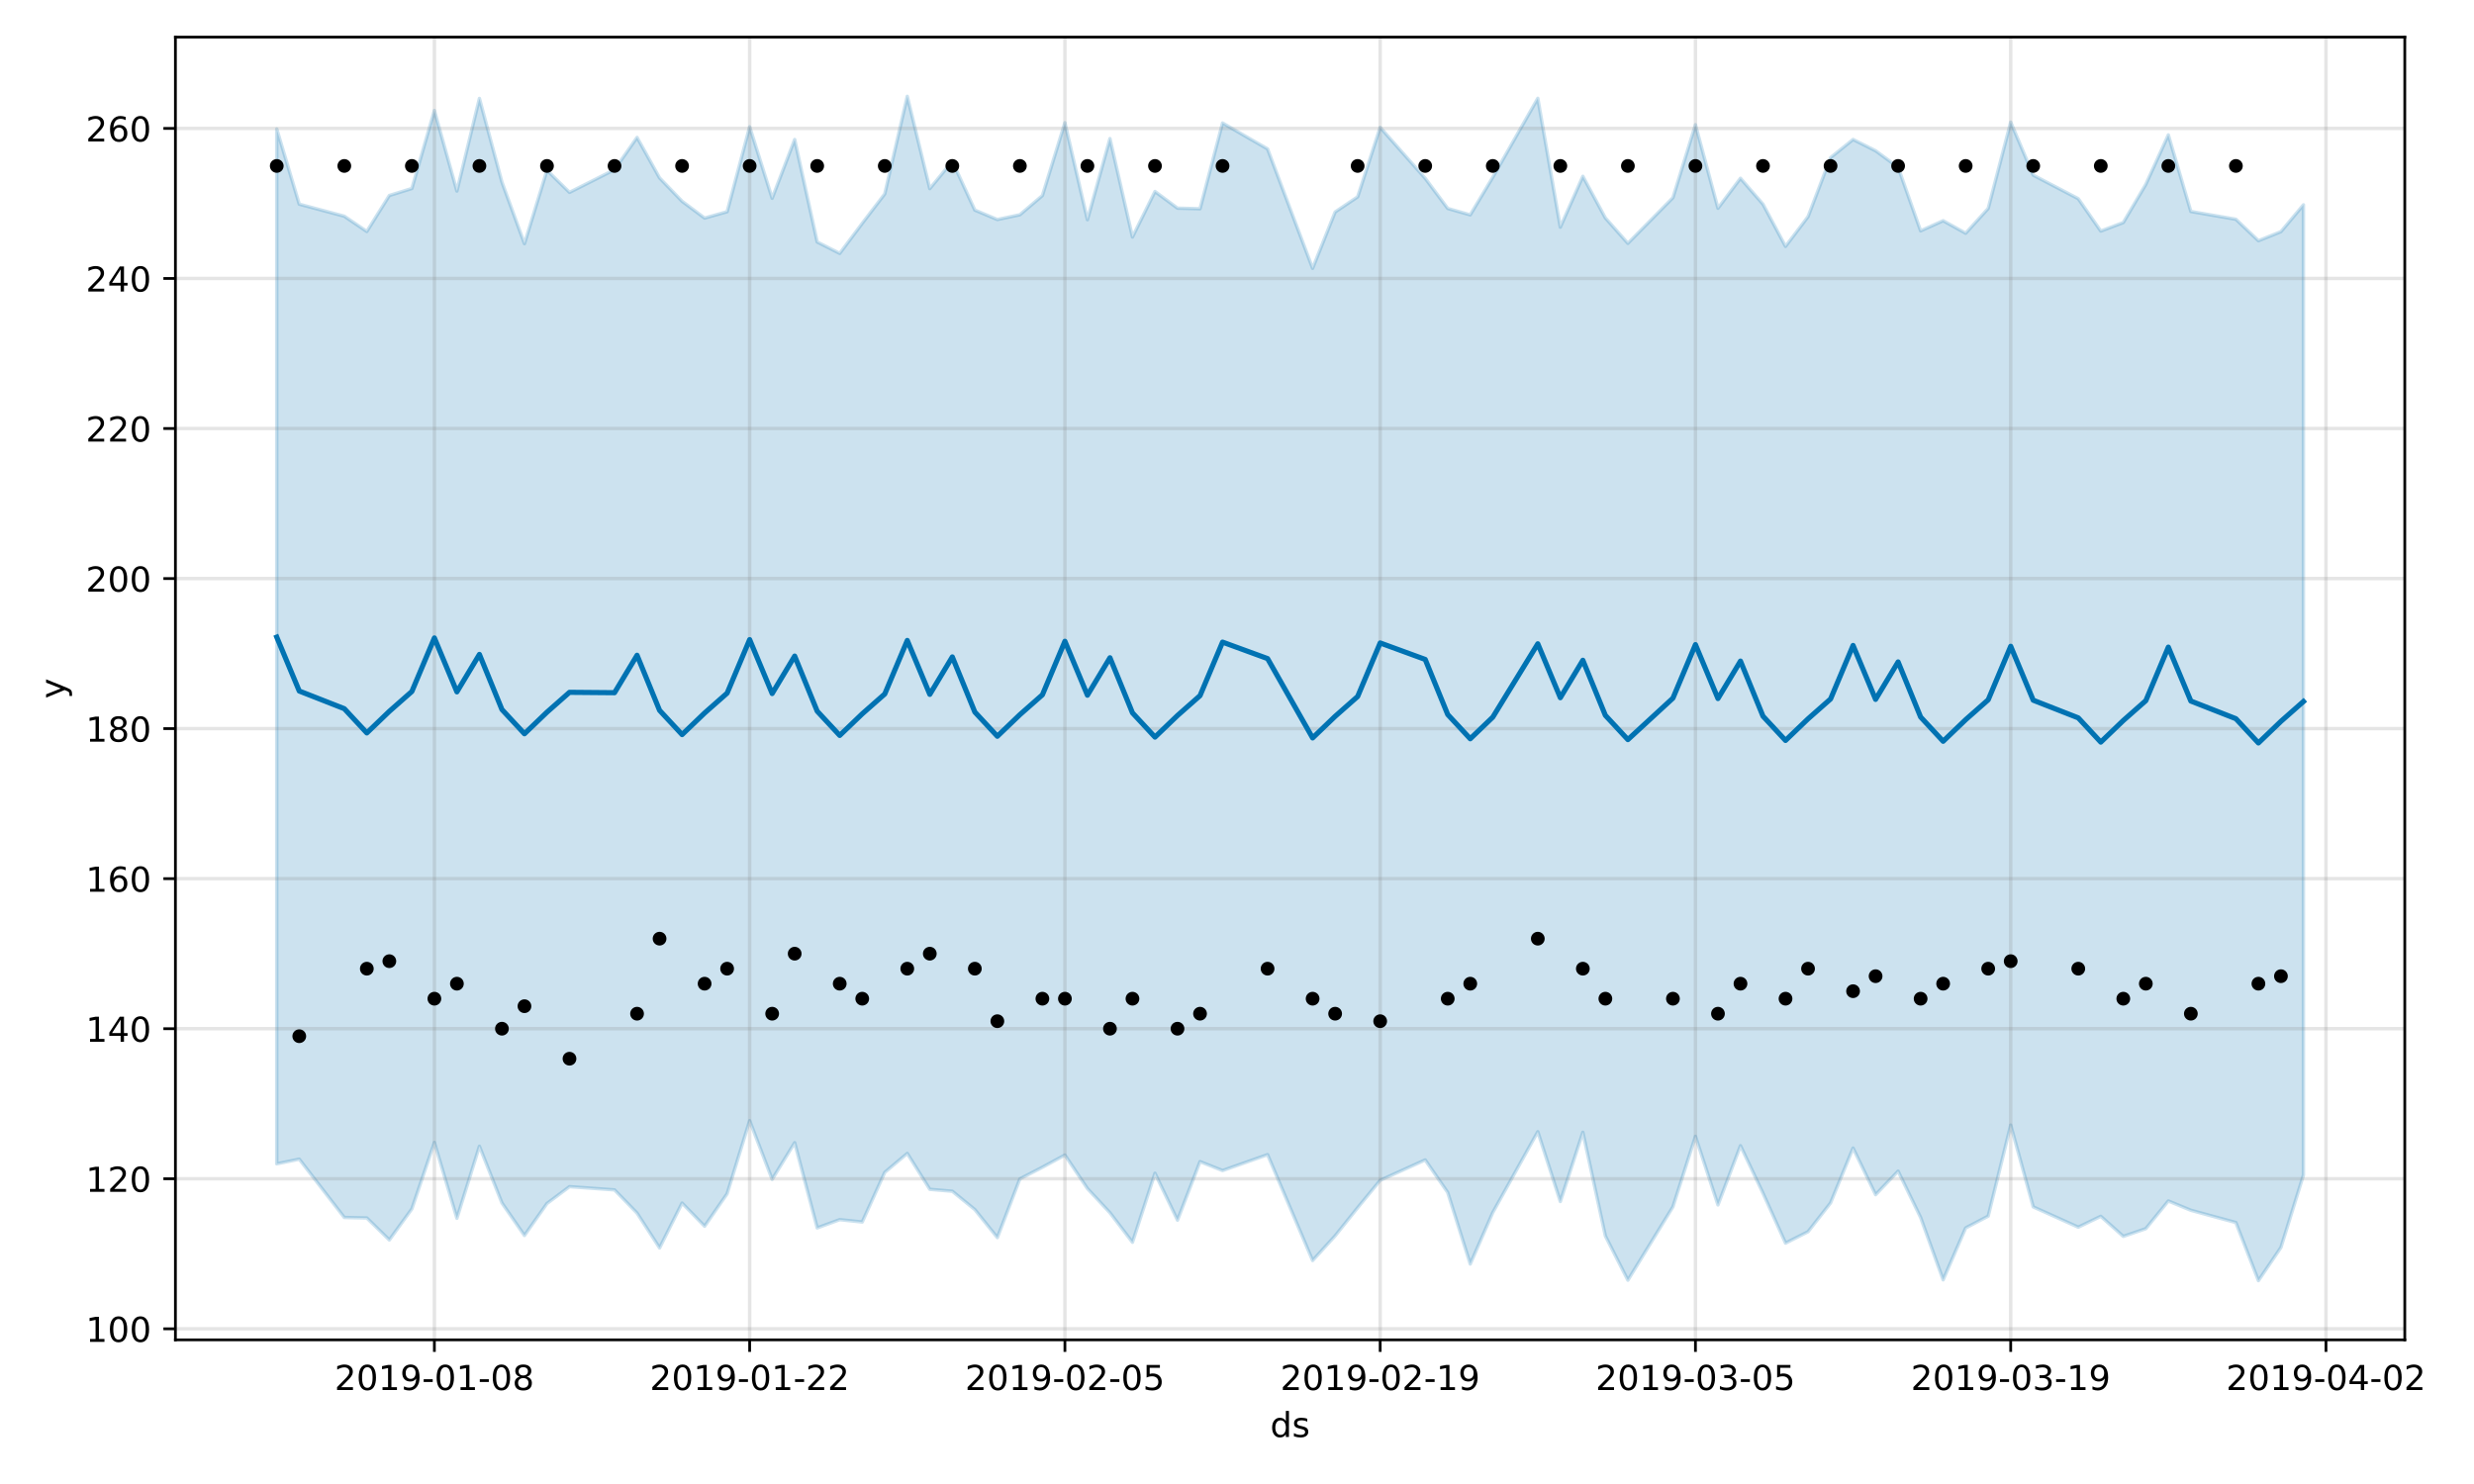 <?xml version="1.0" encoding="utf-8" standalone="no"?>
<!DOCTYPE svg PUBLIC "-//W3C//DTD SVG 1.1//EN"
  "http://www.w3.org/Graphics/SVG/1.1/DTD/svg11.dtd">
<!-- Created with matplotlib (https://matplotlib.org/) -->
<svg height="432pt" version="1.1" viewBox="0 0 720 432" width="720pt" xmlns="http://www.w3.org/2000/svg" xmlns:xlink="http://www.w3.org/1999/xlink">
 <defs>
  <style type="text/css">
*{stroke-linecap:butt;stroke-linejoin:round;}
  </style>
 </defs>
 <g id="figure_1">
  <g id="patch_1">
   <path d="M 0 432 
L 720 432 
L 720 0 
L 0 0 
z
" style="fill:#ffffff;"/>
  </g>
  <g id="axes_1">
   <g id="patch_2">
    <path d="M 51.05 390.04 
L 699.857 390.04 
L 699.857 10.8 
L 51.05 10.8 
z
" style="fill:#ffffff;"/>
   </g>
   <g id="PolyCollection_1">
    <defs>
     <path d="M 80.541 -394.449 
L 80.541 -93.209 
L 87.095 -94.563 
L 100.202 -77.582 
L 106.756 -77.44 
L 113.309 -71.043 
L 119.863 -80.085 
L 126.417 -99.437 
L 132.97 -77.356 
L 139.524 -98.319 
L 146.077 -81.821 
L 152.631 -72.344 
L 159.185 -81.657 
L 165.738 -86.557 
L 178.845 -85.62 
L 185.399 -78.858 
L 191.953 -68.726 
L 198.506 -81.787 
L 205.06 -75.026 
L 211.613 -84.5 
L 218.167 -105.777 
L 224.721 -88.681 
L 231.274 -99.352 
L 237.828 -74.549 
L 244.381 -76.954 
L 250.935 -76.267 
L 257.489 -90.713 
L 264.042 -96.231 
L 270.596 -85.784 
L 277.15 -85.227 
L 283.703 -79.888 
L 290.257 -71.729 
L 296.81 -88.817 
L 303.364 -92.206 
L 309.918 -95.761 
L 316.471 -86.008 
L 323.025 -78.959 
L 329.578 -70.366 
L 336.132 -90.466 
L 342.686 -76.801 
L 349.239 -93.846 
L 355.793 -91.247 
L 368.9 -95.874 
L 382.007 -65.053 
L 388.561 -72.243 
L 395.114 -80.419 
L 401.668 -88.401 
L 414.775 -94.338 
L 421.329 -84.855 
L 427.883 -64.032 
L 434.436 -79.022 
L 447.543 -102.549 
L 454.097 -82.231 
L 460.651 -102.383 
L 467.204 -72.208 
L 473.758 -59.33 
L 486.865 -80.694 
L 493.419 -101.21 
L 499.972 -81.239 
L 506.526 -98.474 
L 513.079 -84.658 
L 519.633 -70.122 
L 526.187 -73.44 
L 532.74 -81.817 
L 539.294 -97.783 
L 545.847 -84.222 
L 552.401 -91.073 
L 558.955 -77.573 
L 565.508 -59.431 
L 572.062 -74.543 
L 578.616 -77.975 
L 585.169 -104.482 
L 591.723 -80.674 
L 604.83 -74.759 
L 611.384 -77.925 
L 617.937 -72.081 
L 624.491 -74.326 
L 631.044 -82.392 
L 637.598 -79.682 
L 650.705 -76.11 
L 657.259 -59.198 
L 663.812 -68.869 
L 670.366 -89.939 
L 670.366 -372.374 
L 670.366 -372.374 
L 663.812 -364.562 
L 657.259 -361.924 
L 650.705 -368.174 
L 637.598 -370.434 
L 631.044 -392.732 
L 624.491 -378.328 
L 617.937 -367.216 
L 611.384 -364.74 
L 604.83 -374.161 
L 591.723 -381.02 
L 585.169 -396.441 
L 578.616 -371.32 
L 572.062 -364.111 
L 565.508 -367.75 
L 558.955 -364.804 
L 552.401 -383.309 
L 545.847 -388.112 
L 539.294 -391.399 
L 532.74 -386.114 
L 526.187 -368.923 
L 519.633 -360.276 
L 513.079 -372.558 
L 506.526 -380.105 
L 499.972 -371.37 
L 493.419 -395.692 
L 486.865 -374.446 
L 473.758 -361.167 
L 467.204 -368.553 
L 460.651 -380.679 
L 454.097 -365.866 
L 447.543 -403.38 
L 434.436 -380.396 
L 427.883 -369.452 
L 421.329 -371.315 
L 414.775 -380.085 
L 401.668 -394.916 
L 395.114 -374.696 
L 388.561 -370.289 
L 382.007 -353.888 
L 368.9 -388.644 
L 355.793 -396.196 
L 349.239 -371.233 
L 342.686 -371.4 
L 336.132 -376.259 
L 329.578 -363.001 
L 323.025 -391.656 
L 316.471 -368.035 
L 309.918 -396.282 
L 303.364 -375.07 
L 296.81 -369.484 
L 290.257 -368.096 
L 283.703 -370.845 
L 277.15 -385.056 
L 270.596 -377.089 
L 264.042 -403.962 
L 257.489 -375.554 
L 250.935 -366.986 
L 244.381 -358.235 
L 237.828 -361.558 
L 231.274 -391.392 
L 224.721 -374.281 
L 218.167 -395.091 
L 211.613 -370.37 
L 205.06 -368.522 
L 198.506 -373.411 
L 191.953 -380.209 
L 185.399 -391.994 
L 178.845 -382.613 
L 165.738 -376.002 
L 159.185 -382.429 
L 152.631 -361.068 
L 146.077 -379.003 
L 139.524 -403.346 
L 132.97 -376.383 
L 126.417 -399.835 
L 119.863 -377.129 
L 113.309 -375.093 
L 106.756 -364.62 
L 100.202 -369.066 
L 87.095 -372.566 
L 80.541 -394.449 
z
" id="mfbce5e5c5b" style="stroke:#0072b2;stroke-opacity:0.2;"/>
    </defs>
    <g clip-path="url(#p7143987d2c)">
     <use style="fill:#0072b2;fill-opacity:0.2;stroke:#0072b2;stroke-opacity:0.2;" x="0" xlink:href="#mfbce5e5c5b" y="432"/>
    </g>
   </g>
   <g id="matplotlib.axis_1">
    <g id="xtick_1">
     <g id="line2d_1">
      <path clip-path="url(#p7143987d2c)" d="M 126.417 390.04 
L 126.417 10.8 
" style="fill:none;stroke:#808080;stroke-linecap:square;stroke-opacity:0.2;"/>
     </g>
     <g id="line2d_2">
      <defs>
       <path d="M 0 0 
L 0 3.5 
" id="mb59178dfa1" style="stroke:#000000;stroke-width:0.8;"/>
      </defs>
      <g>
       <use style="stroke:#000000;stroke-width:0.8;" x="126.417" xlink:href="#mb59178dfa1" y="390.04"/>
      </g>
     </g>
     <g id="text_1">
      <!-- 2019-01-08 -->
      <defs>
       <path d="M 19.188 8.297 
L 53.609 8.297 
L 53.609 0 
L 7.328 0 
L 7.328 8.297 
Q 12.938 14.109 22.625 23.891 
Q 32.328 33.688 34.812 36.531 
Q 39.547 41.844 41.422 45.531 
Q 43.312 49.219 43.312 52.781 
Q 43.312 58.594 39.234 62.25 
Q 35.156 65.922 28.609 65.922 
Q 23.969 65.922 18.812 64.312 
Q 13.672 62.703 7.812 59.422 
L 7.812 69.391 
Q 13.766 71.781 18.938 73 
Q 24.125 74.219 28.422 74.219 
Q 39.75 74.219 46.484 68.547 
Q 53.219 62.891 53.219 53.422 
Q 53.219 48.922 51.531 44.891 
Q 49.859 40.875 45.406 35.406 
Q 44.188 33.984 37.641 27.219 
Q 31.109 20.453 19.188 8.297 
z
" id="DejaVuSans-50"/>
       <path d="M 31.781 66.406 
Q 24.172 66.406 20.328 58.906 
Q 16.5 51.422 16.5 36.375 
Q 16.5 21.391 20.328 13.891 
Q 24.172 6.391 31.781 6.391 
Q 39.453 6.391 43.281 13.891 
Q 47.125 21.391 47.125 36.375 
Q 47.125 51.422 43.281 58.906 
Q 39.453 66.406 31.781 66.406 
z
M 31.781 74.219 
Q 44.047 74.219 50.516 64.516 
Q 56.984 54.828 56.984 36.375 
Q 56.984 17.969 50.516 8.266 
Q 44.047 -1.422 31.781 -1.422 
Q 19.531 -1.422 13.062 8.266 
Q 6.594 17.969 6.594 36.375 
Q 6.594 54.828 13.062 64.516 
Q 19.531 74.219 31.781 74.219 
z
" id="DejaVuSans-48"/>
       <path d="M 12.406 8.297 
L 28.516 8.297 
L 28.516 63.922 
L 10.984 60.406 
L 10.984 69.391 
L 28.422 72.906 
L 38.281 72.906 
L 38.281 8.297 
L 54.391 8.297 
L 54.391 0 
L 12.406 0 
z
" id="DejaVuSans-49"/>
       <path d="M 10.984 1.516 
L 10.984 10.5 
Q 14.703 8.734 18.5 7.812 
Q 22.312 6.891 25.984 6.891 
Q 35.75 6.891 40.891 13.453 
Q 46.047 20.016 46.781 33.406 
Q 43.953 29.203 39.594 26.953 
Q 35.25 24.703 29.984 24.703 
Q 19.047 24.703 12.672 31.312 
Q 6.297 37.938 6.297 49.422 
Q 6.297 60.641 12.938 67.422 
Q 19.578 74.219 30.609 74.219 
Q 43.266 74.219 49.922 64.516 
Q 56.594 54.828 56.594 36.375 
Q 56.594 19.141 48.406 8.859 
Q 40.234 -1.422 26.422 -1.422 
Q 22.703 -1.422 18.891 -0.688 
Q 15.094 0.047 10.984 1.516 
z
M 30.609 32.422 
Q 37.25 32.422 41.125 36.953 
Q 45.016 41.5 45.016 49.422 
Q 45.016 57.281 41.125 61.844 
Q 37.25 66.406 30.609 66.406 
Q 23.969 66.406 20.094 61.844 
Q 16.219 57.281 16.219 49.422 
Q 16.219 41.5 20.094 36.953 
Q 23.969 32.422 30.609 32.422 
z
" id="DejaVuSans-57"/>
       <path d="M 4.891 31.391 
L 31.203 31.391 
L 31.203 23.391 
L 4.891 23.391 
z
" id="DejaVuSans-45"/>
       <path d="M 31.781 34.625 
Q 24.75 34.625 20.719 30.859 
Q 16.703 27.094 16.703 20.516 
Q 16.703 13.922 20.719 10.156 
Q 24.75 6.391 31.781 6.391 
Q 38.812 6.391 42.859 10.172 
Q 46.922 13.969 46.922 20.516 
Q 46.922 27.094 42.891 30.859 
Q 38.875 34.625 31.781 34.625 
z
M 21.922 38.812 
Q 15.578 40.375 12.031 44.719 
Q 8.5 49.078 8.5 55.328 
Q 8.5 64.062 14.719 69.141 
Q 20.953 74.219 31.781 74.219 
Q 42.672 74.219 48.875 69.141 
Q 55.078 64.062 55.078 55.328 
Q 55.078 49.078 51.531 44.719 
Q 48 40.375 41.703 38.812 
Q 48.828 37.156 52.797 32.312 
Q 56.781 27.484 56.781 20.516 
Q 56.781 9.906 50.312 4.234 
Q 43.844 -1.422 31.781 -1.422 
Q 19.734 -1.422 13.25 4.234 
Q 6.781 9.906 6.781 20.516 
Q 6.781 27.484 10.781 32.312 
Q 14.797 37.156 21.922 38.812 
z
M 18.312 54.391 
Q 18.312 48.734 21.844 45.562 
Q 25.391 42.391 31.781 42.391 
Q 38.141 42.391 41.719 45.562 
Q 45.312 48.734 45.312 54.391 
Q 45.312 60.062 41.719 63.234 
Q 38.141 66.406 31.781 66.406 
Q 25.391 66.406 21.844 63.234 
Q 18.312 60.062 18.312 54.391 
z
" id="DejaVuSans-56"/>
      </defs>
      <g transform="translate(97.359 404.638)scale(0.1 -0.1)">
       <use xlink:href="#DejaVuSans-50"/>
       <use x="63.623" xlink:href="#DejaVuSans-48"/>
       <use x="127.246" xlink:href="#DejaVuSans-49"/>
       <use x="190.869" xlink:href="#DejaVuSans-57"/>
       <use x="254.492" xlink:href="#DejaVuSans-45"/>
       <use x="290.576" xlink:href="#DejaVuSans-48"/>
       <use x="354.199" xlink:href="#DejaVuSans-49"/>
       <use x="417.822" xlink:href="#DejaVuSans-45"/>
       <use x="453.906" xlink:href="#DejaVuSans-48"/>
       <use x="517.529" xlink:href="#DejaVuSans-56"/>
      </g>
     </g>
    </g>
    <g id="xtick_2">
     <g id="line2d_3">
      <path clip-path="url(#p7143987d2c)" d="M 218.167 390.04 
L 218.167 10.8 
" style="fill:none;stroke:#808080;stroke-linecap:square;stroke-opacity:0.2;"/>
     </g>
     <g id="line2d_4">
      <g>
       <use style="stroke:#000000;stroke-width:0.8;" x="218.167" xlink:href="#mb59178dfa1" y="390.04"/>
      </g>
     </g>
     <g id="text_2">
      <!-- 2019-01-22 -->
      <g transform="translate(189.109 404.638)scale(0.1 -0.1)">
       <use xlink:href="#DejaVuSans-50"/>
       <use x="63.623" xlink:href="#DejaVuSans-48"/>
       <use x="127.246" xlink:href="#DejaVuSans-49"/>
       <use x="190.869" xlink:href="#DejaVuSans-57"/>
       <use x="254.492" xlink:href="#DejaVuSans-45"/>
       <use x="290.576" xlink:href="#DejaVuSans-48"/>
       <use x="354.199" xlink:href="#DejaVuSans-49"/>
       <use x="417.822" xlink:href="#DejaVuSans-45"/>
       <use x="453.906" xlink:href="#DejaVuSans-50"/>
       <use x="517.529" xlink:href="#DejaVuSans-50"/>
      </g>
     </g>
    </g>
    <g id="xtick_3">
     <g id="line2d_5">
      <path clip-path="url(#p7143987d2c)" d="M 309.918 390.04 
L 309.918 10.8 
" style="fill:none;stroke:#808080;stroke-linecap:square;stroke-opacity:0.2;"/>
     </g>
     <g id="line2d_6">
      <g>
       <use style="stroke:#000000;stroke-width:0.8;" x="309.918" xlink:href="#mb59178dfa1" y="390.04"/>
      </g>
     </g>
     <g id="text_3">
      <!-- 2019-02-05 -->
      <defs>
       <path d="M 10.797 72.906 
L 49.516 72.906 
L 49.516 64.594 
L 19.828 64.594 
L 19.828 46.734 
Q 21.969 47.469 24.109 47.828 
Q 26.266 48.188 28.422 48.188 
Q 40.625 48.188 47.75 41.5 
Q 54.891 34.812 54.891 23.391 
Q 54.891 11.625 47.562 5.094 
Q 40.234 -1.422 26.906 -1.422 
Q 22.312 -1.422 17.547 -0.641 
Q 12.797 0.141 7.719 1.703 
L 7.719 11.625 
Q 12.109 9.234 16.797 8.062 
Q 21.484 6.891 26.703 6.891 
Q 35.156 6.891 40.078 11.328 
Q 45.016 15.766 45.016 23.391 
Q 45.016 31 40.078 35.438 
Q 35.156 39.891 26.703 39.891 
Q 22.75 39.891 18.812 39.016 
Q 14.891 38.141 10.797 36.281 
z
" id="DejaVuSans-53"/>
      </defs>
      <g transform="translate(280.86 404.638)scale(0.1 -0.1)">
       <use xlink:href="#DejaVuSans-50"/>
       <use x="63.623" xlink:href="#DejaVuSans-48"/>
       <use x="127.246" xlink:href="#DejaVuSans-49"/>
       <use x="190.869" xlink:href="#DejaVuSans-57"/>
       <use x="254.492" xlink:href="#DejaVuSans-45"/>
       <use x="290.576" xlink:href="#DejaVuSans-48"/>
       <use x="354.199" xlink:href="#DejaVuSans-50"/>
       <use x="417.822" xlink:href="#DejaVuSans-45"/>
       <use x="453.906" xlink:href="#DejaVuSans-48"/>
       <use x="517.529" xlink:href="#DejaVuSans-53"/>
      </g>
     </g>
    </g>
    <g id="xtick_4">
     <g id="line2d_7">
      <path clip-path="url(#p7143987d2c)" d="M 401.668 390.04 
L 401.668 10.8 
" style="fill:none;stroke:#808080;stroke-linecap:square;stroke-opacity:0.2;"/>
     </g>
     <g id="line2d_8">
      <g>
       <use style="stroke:#000000;stroke-width:0.8;" x="401.668" xlink:href="#mb59178dfa1" y="390.04"/>
      </g>
     </g>
     <g id="text_4">
      <!-- 2019-02-19 -->
      <g transform="translate(372.61 404.638)scale(0.1 -0.1)">
       <use xlink:href="#DejaVuSans-50"/>
       <use x="63.623" xlink:href="#DejaVuSans-48"/>
       <use x="127.246" xlink:href="#DejaVuSans-49"/>
       <use x="190.869" xlink:href="#DejaVuSans-57"/>
       <use x="254.492" xlink:href="#DejaVuSans-45"/>
       <use x="290.576" xlink:href="#DejaVuSans-48"/>
       <use x="354.199" xlink:href="#DejaVuSans-50"/>
       <use x="417.822" xlink:href="#DejaVuSans-45"/>
       <use x="453.906" xlink:href="#DejaVuSans-49"/>
       <use x="517.529" xlink:href="#DejaVuSans-57"/>
      </g>
     </g>
    </g>
    <g id="xtick_5">
     <g id="line2d_9">
      <path clip-path="url(#p7143987d2c)" d="M 493.419 390.04 
L 493.419 10.8 
" style="fill:none;stroke:#808080;stroke-linecap:square;stroke-opacity:0.2;"/>
     </g>
     <g id="line2d_10">
      <g>
       <use style="stroke:#000000;stroke-width:0.8;" x="493.419" xlink:href="#mb59178dfa1" y="390.04"/>
      </g>
     </g>
     <g id="text_5">
      <!-- 2019-03-05 -->
      <defs>
       <path d="M 40.578 39.312 
Q 47.656 37.797 51.625 33 
Q 55.609 28.219 55.609 21.188 
Q 55.609 10.406 48.188 4.484 
Q 40.766 -1.422 27.094 -1.422 
Q 22.516 -1.422 17.656 -0.516 
Q 12.797 0.391 7.625 2.203 
L 7.625 11.719 
Q 11.719 9.328 16.594 8.109 
Q 21.484 6.891 26.812 6.891 
Q 36.078 6.891 40.938 10.547 
Q 45.797 14.203 45.797 21.188 
Q 45.797 27.641 41.281 31.266 
Q 36.766 34.906 28.719 34.906 
L 20.219 34.906 
L 20.219 43.016 
L 29.109 43.016 
Q 36.375 43.016 40.234 45.922 
Q 44.094 48.828 44.094 54.297 
Q 44.094 59.906 40.109 62.906 
Q 36.141 65.922 28.719 65.922 
Q 24.656 65.922 20.016 65.031 
Q 15.375 64.156 9.812 62.312 
L 9.812 71.094 
Q 15.438 72.656 20.344 73.438 
Q 25.25 74.219 29.594 74.219 
Q 40.828 74.219 47.359 69.109 
Q 53.906 64.016 53.906 55.328 
Q 53.906 49.266 50.438 45.094 
Q 46.969 40.922 40.578 39.312 
z
" id="DejaVuSans-51"/>
      </defs>
      <g transform="translate(464.361 404.638)scale(0.1 -0.1)">
       <use xlink:href="#DejaVuSans-50"/>
       <use x="63.623" xlink:href="#DejaVuSans-48"/>
       <use x="127.246" xlink:href="#DejaVuSans-49"/>
       <use x="190.869" xlink:href="#DejaVuSans-57"/>
       <use x="254.492" xlink:href="#DejaVuSans-45"/>
       <use x="290.576" xlink:href="#DejaVuSans-48"/>
       <use x="354.199" xlink:href="#DejaVuSans-51"/>
       <use x="417.822" xlink:href="#DejaVuSans-45"/>
       <use x="453.906" xlink:href="#DejaVuSans-48"/>
       <use x="517.529" xlink:href="#DejaVuSans-53"/>
      </g>
     </g>
    </g>
    <g id="xtick_6">
     <g id="line2d_11">
      <path clip-path="url(#p7143987d2c)" d="M 585.169 390.04 
L 585.169 10.8 
" style="fill:none;stroke:#808080;stroke-linecap:square;stroke-opacity:0.2;"/>
     </g>
     <g id="line2d_12">
      <g>
       <use style="stroke:#000000;stroke-width:0.8;" x="585.169" xlink:href="#mb59178dfa1" y="390.04"/>
      </g>
     </g>
     <g id="text_6">
      <!-- 2019-03-19 -->
      <g transform="translate(556.111 404.638)scale(0.1 -0.1)">
       <use xlink:href="#DejaVuSans-50"/>
       <use x="63.623" xlink:href="#DejaVuSans-48"/>
       <use x="127.246" xlink:href="#DejaVuSans-49"/>
       <use x="190.869" xlink:href="#DejaVuSans-57"/>
       <use x="254.492" xlink:href="#DejaVuSans-45"/>
       <use x="290.576" xlink:href="#DejaVuSans-48"/>
       <use x="354.199" xlink:href="#DejaVuSans-51"/>
       <use x="417.822" xlink:href="#DejaVuSans-45"/>
       <use x="453.906" xlink:href="#DejaVuSans-49"/>
       <use x="517.529" xlink:href="#DejaVuSans-57"/>
      </g>
     </g>
    </g>
    <g id="xtick_7">
     <g id="line2d_13">
      <path clip-path="url(#p7143987d2c)" d="M 676.92 390.04 
L 676.92 10.8 
" style="fill:none;stroke:#808080;stroke-linecap:square;stroke-opacity:0.2;"/>
     </g>
     <g id="line2d_14">
      <g>
       <use style="stroke:#000000;stroke-width:0.8;" x="676.92" xlink:href="#mb59178dfa1" y="390.04"/>
      </g>
     </g>
     <g id="text_7">
      <!-- 2019-04-02 -->
      <defs>
       <path d="M 37.797 64.312 
L 12.891 25.391 
L 37.797 25.391 
z
M 35.203 72.906 
L 47.609 72.906 
L 47.609 25.391 
L 58.016 25.391 
L 58.016 17.188 
L 47.609 17.188 
L 47.609 0 
L 37.797 0 
L 37.797 17.188 
L 4.891 17.188 
L 4.891 26.703 
z
" id="DejaVuSans-52"/>
      </defs>
      <g transform="translate(647.862 404.638)scale(0.1 -0.1)">
       <use xlink:href="#DejaVuSans-50"/>
       <use x="63.623" xlink:href="#DejaVuSans-48"/>
       <use x="127.246" xlink:href="#DejaVuSans-49"/>
       <use x="190.869" xlink:href="#DejaVuSans-57"/>
       <use x="254.492" xlink:href="#DejaVuSans-45"/>
       <use x="290.576" xlink:href="#DejaVuSans-48"/>
       <use x="354.199" xlink:href="#DejaVuSans-52"/>
       <use x="417.822" xlink:href="#DejaVuSans-45"/>
       <use x="453.906" xlink:href="#DejaVuSans-48"/>
       <use x="517.529" xlink:href="#DejaVuSans-50"/>
      </g>
     </g>
    </g>
    <g id="text_8">
     <!-- ds -->
     <defs>
      <path d="M 45.406 46.391 
L 45.406 75.984 
L 54.391 75.984 
L 54.391 0 
L 45.406 0 
L 45.406 8.203 
Q 42.578 3.328 38.25 0.953 
Q 33.938 -1.422 27.875 -1.422 
Q 17.969 -1.422 11.734 6.484 
Q 5.516 14.406 5.516 27.297 
Q 5.516 40.188 11.734 48.094 
Q 17.969 56 27.875 56 
Q 33.938 56 38.25 53.625 
Q 42.578 51.266 45.406 46.391 
z
M 14.797 27.297 
Q 14.797 17.391 18.875 11.75 
Q 22.953 6.109 30.078 6.109 
Q 37.203 6.109 41.297 11.75 
Q 45.406 17.391 45.406 27.297 
Q 45.406 37.203 41.297 42.844 
Q 37.203 48.484 30.078 48.484 
Q 22.953 48.484 18.875 42.844 
Q 14.797 37.203 14.797 27.297 
z
" id="DejaVuSans-100"/>
      <path d="M 44.281 53.078 
L 44.281 44.578 
Q 40.484 46.531 36.375 47.5 
Q 32.281 48.484 27.875 48.484 
Q 21.188 48.484 17.844 46.438 
Q 14.5 44.391 14.5 40.281 
Q 14.5 37.156 16.891 35.375 
Q 19.281 33.594 26.516 31.984 
L 29.594 31.297 
Q 39.156 29.25 43.188 25.516 
Q 47.219 21.781 47.219 15.094 
Q 47.219 7.469 41.188 3.016 
Q 35.156 -1.422 24.609 -1.422 
Q 20.219 -1.422 15.453 -0.562 
Q 10.688 0.297 5.422 2 
L 5.422 11.281 
Q 10.406 8.688 15.234 7.391 
Q 20.062 6.109 24.812 6.109 
Q 31.156 6.109 34.562 8.281 
Q 37.984 10.453 37.984 14.406 
Q 37.984 18.062 35.516 20.016 
Q 33.062 21.969 24.703 23.781 
L 21.578 24.516 
Q 13.234 26.266 9.516 29.906 
Q 5.812 33.547 5.812 39.891 
Q 5.812 47.609 11.281 51.797 
Q 16.75 56 26.812 56 
Q 31.781 56 36.172 55.266 
Q 40.578 54.547 44.281 53.078 
z
" id="DejaVuSans-115"/>
     </defs>
     <g transform="translate(369.675 418.317)scale(0.1 -0.1)">
      <use xlink:href="#DejaVuSans-100"/>
      <use x="63.477" xlink:href="#DejaVuSans-115"/>
     </g>
    </g>
   </g>
   <g id="matplotlib.axis_2">
    <g id="ytick_1">
     <g id="line2d_15">
      <path clip-path="url(#p7143987d2c)" d="M 51.05 386.818 
L 699.857 386.818 
" style="fill:none;stroke:#808080;stroke-linecap:square;stroke-opacity:0.2;"/>
     </g>
     <g id="line2d_16">
      <defs>
       <path d="M 0 0 
L -3.5 0 
" id="m24f78d3462" style="stroke:#000000;stroke-width:0.8;"/>
      </defs>
      <g>
       <use style="stroke:#000000;stroke-width:0.8;" x="51.05" xlink:href="#m24f78d3462" y="386.818"/>
      </g>
     </g>
     <g id="text_9">
      <!-- 100 -->
      <g transform="translate(24.962 390.617)scale(0.1 -0.1)">
       <use xlink:href="#DejaVuSans-49"/>
       <use x="63.623" xlink:href="#DejaVuSans-48"/>
       <use x="127.246" xlink:href="#DejaVuSans-48"/>
      </g>
     </g>
    </g>
    <g id="ytick_2">
     <g id="line2d_17">
      <path clip-path="url(#p7143987d2c)" d="M 51.05 343.139 
L 699.857 343.139 
" style="fill:none;stroke:#808080;stroke-linecap:square;stroke-opacity:0.2;"/>
     </g>
     <g id="line2d_18">
      <g>
       <use style="stroke:#000000;stroke-width:0.8;" x="51.05" xlink:href="#m24f78d3462" y="343.139"/>
      </g>
     </g>
     <g id="text_10">
      <!-- 120 -->
      <g transform="translate(24.962 346.938)scale(0.1 -0.1)">
       <use xlink:href="#DejaVuSans-49"/>
       <use x="63.623" xlink:href="#DejaVuSans-50"/>
       <use x="127.246" xlink:href="#DejaVuSans-48"/>
      </g>
     </g>
    </g>
    <g id="ytick_3">
     <g id="line2d_19">
      <path clip-path="url(#p7143987d2c)" d="M 51.05 299.46 
L 699.857 299.46 
" style="fill:none;stroke:#808080;stroke-linecap:square;stroke-opacity:0.2;"/>
     </g>
     <g id="line2d_20">
      <g>
       <use style="stroke:#000000;stroke-width:0.8;" x="51.05" xlink:href="#m24f78d3462" y="299.46"/>
      </g>
     </g>
     <g id="text_11">
      <!-- 140 -->
      <g transform="translate(24.962 303.259)scale(0.1 -0.1)">
       <use xlink:href="#DejaVuSans-49"/>
       <use x="63.623" xlink:href="#DejaVuSans-52"/>
       <use x="127.246" xlink:href="#DejaVuSans-48"/>
      </g>
     </g>
    </g>
    <g id="ytick_4">
     <g id="line2d_21">
      <path clip-path="url(#p7143987d2c)" d="M 51.05 255.78 
L 699.857 255.78 
" style="fill:none;stroke:#808080;stroke-linecap:square;stroke-opacity:0.2;"/>
     </g>
     <g id="line2d_22">
      <g>
       <use style="stroke:#000000;stroke-width:0.8;" x="51.05" xlink:href="#m24f78d3462" y="255.78"/>
      </g>
     </g>
     <g id="text_12">
      <!-- 160 -->
      <defs>
       <path d="M 33.016 40.375 
Q 26.375 40.375 22.484 35.828 
Q 18.609 31.297 18.609 23.391 
Q 18.609 15.531 22.484 10.953 
Q 26.375 6.391 33.016 6.391 
Q 39.656 6.391 43.531 10.953 
Q 47.406 15.531 47.406 23.391 
Q 47.406 31.297 43.531 35.828 
Q 39.656 40.375 33.016 40.375 
z
M 52.594 71.297 
L 52.594 62.312 
Q 48.875 64.062 45.094 64.984 
Q 41.312 65.922 37.594 65.922 
Q 27.828 65.922 22.672 59.328 
Q 17.531 52.734 16.797 39.406 
Q 19.672 43.656 24.016 45.922 
Q 28.375 48.188 33.594 48.188 
Q 44.578 48.188 50.953 41.516 
Q 57.328 34.859 57.328 23.391 
Q 57.328 12.156 50.688 5.359 
Q 44.047 -1.422 33.016 -1.422 
Q 20.359 -1.422 13.672 8.266 
Q 6.984 17.969 6.984 36.375 
Q 6.984 53.656 15.188 63.938 
Q 23.391 74.219 37.203 74.219 
Q 40.922 74.219 44.703 73.484 
Q 48.484 72.75 52.594 71.297 
z
" id="DejaVuSans-54"/>
      </defs>
      <g transform="translate(24.962 259.58)scale(0.1 -0.1)">
       <use xlink:href="#DejaVuSans-49"/>
       <use x="63.623" xlink:href="#DejaVuSans-54"/>
       <use x="127.246" xlink:href="#DejaVuSans-48"/>
      </g>
     </g>
    </g>
    <g id="ytick_5">
     <g id="line2d_23">
      <path clip-path="url(#p7143987d2c)" d="M 51.05 212.101 
L 699.857 212.101 
" style="fill:none;stroke:#808080;stroke-linecap:square;stroke-opacity:0.2;"/>
     </g>
     <g id="line2d_24">
      <g>
       <use style="stroke:#000000;stroke-width:0.8;" x="51.05" xlink:href="#m24f78d3462" y="212.101"/>
      </g>
     </g>
     <g id="text_13">
      <!-- 180 -->
      <g transform="translate(24.962 215.9)scale(0.1 -0.1)">
       <use xlink:href="#DejaVuSans-49"/>
       <use x="63.623" xlink:href="#DejaVuSans-56"/>
       <use x="127.246" xlink:href="#DejaVuSans-48"/>
      </g>
     </g>
    </g>
    <g id="ytick_6">
     <g id="line2d_25">
      <path clip-path="url(#p7143987d2c)" d="M 51.05 168.422 
L 699.857 168.422 
" style="fill:none;stroke:#808080;stroke-linecap:square;stroke-opacity:0.2;"/>
     </g>
     <g id="line2d_26">
      <g>
       <use style="stroke:#000000;stroke-width:0.8;" x="51.05" xlink:href="#m24f78d3462" y="168.422"/>
      </g>
     </g>
     <g id="text_14">
      <!-- 200 -->
      <g transform="translate(24.962 172.221)scale(0.1 -0.1)">
       <use xlink:href="#DejaVuSans-50"/>
       <use x="63.623" xlink:href="#DejaVuSans-48"/>
       <use x="127.246" xlink:href="#DejaVuSans-48"/>
      </g>
     </g>
    </g>
    <g id="ytick_7">
     <g id="line2d_27">
      <path clip-path="url(#p7143987d2c)" d="M 51.05 124.743 
L 699.857 124.743 
" style="fill:none;stroke:#808080;stroke-linecap:square;stroke-opacity:0.2;"/>
     </g>
     <g id="line2d_28">
      <g>
       <use style="stroke:#000000;stroke-width:0.8;" x="51.05" xlink:href="#m24f78d3462" y="124.743"/>
      </g>
     </g>
     <g id="text_15">
      <!-- 220 -->
      <g transform="translate(24.962 128.542)scale(0.1 -0.1)">
       <use xlink:href="#DejaVuSans-50"/>
       <use x="63.623" xlink:href="#DejaVuSans-50"/>
       <use x="127.246" xlink:href="#DejaVuSans-48"/>
      </g>
     </g>
    </g>
    <g id="ytick_8">
     <g id="line2d_29">
      <path clip-path="url(#p7143987d2c)" d="M 51.05 81.063 
L 699.857 81.063 
" style="fill:none;stroke:#808080;stroke-linecap:square;stroke-opacity:0.2;"/>
     </g>
     <g id="line2d_30">
      <g>
       <use style="stroke:#000000;stroke-width:0.8;" x="51.05" xlink:href="#m24f78d3462" y="81.063"/>
      </g>
     </g>
     <g id="text_16">
      <!-- 240 -->
      <g transform="translate(24.962 84.863)scale(0.1 -0.1)">
       <use xlink:href="#DejaVuSans-50"/>
       <use x="63.623" xlink:href="#DejaVuSans-52"/>
       <use x="127.246" xlink:href="#DejaVuSans-48"/>
      </g>
     </g>
    </g>
    <g id="ytick_9">
     <g id="line2d_31">
      <path clip-path="url(#p7143987d2c)" d="M 51.05 37.384 
L 699.857 37.384 
" style="fill:none;stroke:#808080;stroke-linecap:square;stroke-opacity:0.2;"/>
     </g>
     <g id="line2d_32">
      <g>
       <use style="stroke:#000000;stroke-width:0.8;" x="51.05" xlink:href="#m24f78d3462" y="37.384"/>
      </g>
     </g>
     <g id="text_17">
      <!-- 260 -->
      <g transform="translate(24.962 41.183)scale(0.1 -0.1)">
       <use xlink:href="#DejaVuSans-50"/>
       <use x="63.623" xlink:href="#DejaVuSans-54"/>
       <use x="127.246" xlink:href="#DejaVuSans-48"/>
      </g>
     </g>
    </g>
    <g id="text_18">
     <!-- y -->
     <defs>
      <path d="M 32.172 -5.078 
Q 28.375 -14.844 24.75 -17.812 
Q 21.141 -20.797 15.094 -20.797 
L 7.906 -20.797 
L 7.906 -13.281 
L 13.188 -13.281 
Q 16.891 -13.281 18.938 -11.516 
Q 21 -9.766 23.484 -3.219 
L 25.094 0.875 
L 2.984 54.688 
L 12.5 54.688 
L 29.594 11.922 
L 46.688 54.688 
L 56.203 54.688 
z
" id="DejaVuSans-121"/>
     </defs>
     <g transform="translate(18.883 203.379)rotate(-90)scale(0.1 -0.1)">
      <use xlink:href="#DejaVuSans-121"/>
     </g>
    </g>
   </g>
   <g id="line2d_33">
    <defs>
     <path d="M 0 1.5 
C 0.398 1.5 0.779 1.342 1.061 1.061 
C 1.342 0.779 1.5 0.398 1.5 0 
C 1.5 -0.398 1.342 -0.779 1.061 -1.061 
C 0.779 -1.342 0.398 -1.5 0 -1.5 
C -0.398 -1.5 -0.779 -1.342 -1.061 -1.061 
C -1.342 -0.779 -1.5 -0.398 -1.5 0 
C -1.5 0.398 -1.342 0.779 -1.061 1.061 
C -0.779 1.342 -0.398 1.5 0 1.5 
z
" id="m43e34f7aba" style="stroke:#000000;"/>
    </defs>
    <g clip-path="url(#p7143987d2c)">
     <use style="stroke:#000000;" x="80.541" xlink:href="#m43e34f7aba" y="48.304"/>
     <use style="stroke:#000000;" x="87.095" xlink:href="#m43e34f7aba" y="301.643"/>
     <use style="stroke:#000000;" x="100.202" xlink:href="#m43e34f7aba" y="48.304"/>
     <use style="stroke:#000000;" x="106.756" xlink:href="#m43e34f7aba" y="281.988"/>
     <use style="stroke:#000000;" x="113.309" xlink:href="#m43e34f7aba" y="279.804"/>
     <use style="stroke:#000000;" x="119.863" xlink:href="#m43e34f7aba" y="48.304"/>
     <use style="stroke:#000000;" x="126.417" xlink:href="#m43e34f7aba" y="290.724"/>
     <use style="stroke:#000000;" x="132.97" xlink:href="#m43e34f7aba" y="286.356"/>
     <use style="stroke:#000000;" x="139.524" xlink:href="#m43e34f7aba" y="48.304"/>
     <use style="stroke:#000000;" x="146.077" xlink:href="#m43e34f7aba" y="299.46"/>
     <use style="stroke:#000000;" x="152.631" xlink:href="#m43e34f7aba" y="292.908"/>
     <use style="stroke:#000000;" x="159.185" xlink:href="#m43e34f7aba" y="48.304"/>
     <use style="stroke:#000000;" x="165.738" xlink:href="#m43e34f7aba" y="308.195"/>
     <use style="stroke:#000000;" x="178.845" xlink:href="#m43e34f7aba" y="48.304"/>
     <use style="stroke:#000000;" x="185.399" xlink:href="#m43e34f7aba" y="295.092"/>
     <use style="stroke:#000000;" x="191.953" xlink:href="#m43e34f7aba" y="273.252"/>
     <use style="stroke:#000000;" x="198.506" xlink:href="#m43e34f7aba" y="48.304"/>
     <use style="stroke:#000000;" x="205.06" xlink:href="#m43e34f7aba" y="286.356"/>
     <use style="stroke:#000000;" x="211.613" xlink:href="#m43e34f7aba" y="281.988"/>
     <use style="stroke:#000000;" x="218.167" xlink:href="#m43e34f7aba" y="48.304"/>
     <use style="stroke:#000000;" x="224.721" xlink:href="#m43e34f7aba" y="295.092"/>
     <use style="stroke:#000000;" x="231.274" xlink:href="#m43e34f7aba" y="277.62"/>
     <use style="stroke:#000000;" x="237.828" xlink:href="#m43e34f7aba" y="48.304"/>
     <use style="stroke:#000000;" x="244.381" xlink:href="#m43e34f7aba" y="286.356"/>
     <use style="stroke:#000000;" x="250.935" xlink:href="#m43e34f7aba" y="290.724"/>
     <use style="stroke:#000000;" x="257.489" xlink:href="#m43e34f7aba" y="48.304"/>
     <use style="stroke:#000000;" x="264.042" xlink:href="#m43e34f7aba" y="281.988"/>
     <use style="stroke:#000000;" x="270.596" xlink:href="#m43e34f7aba" y="277.62"/>
     <use style="stroke:#000000;" x="277.15" xlink:href="#m43e34f7aba" y="48.304"/>
     <use style="stroke:#000000;" x="283.703" xlink:href="#m43e34f7aba" y="281.988"/>
     <use style="stroke:#000000;" x="290.257" xlink:href="#m43e34f7aba" y="297.276"/>
     <use style="stroke:#000000;" x="296.81" xlink:href="#m43e34f7aba" y="48.304"/>
     <use style="stroke:#000000;" x="303.364" xlink:href="#m43e34f7aba" y="290.724"/>
     <use style="stroke:#000000;" x="309.918" xlink:href="#m43e34f7aba" y="290.724"/>
     <use style="stroke:#000000;" x="316.471" xlink:href="#m43e34f7aba" y="48.304"/>
     <use style="stroke:#000000;" x="323.025" xlink:href="#m43e34f7aba" y="299.46"/>
     <use style="stroke:#000000;" x="329.578" xlink:href="#m43e34f7aba" y="290.724"/>
     <use style="stroke:#000000;" x="336.132" xlink:href="#m43e34f7aba" y="48.304"/>
     <use style="stroke:#000000;" x="342.686" xlink:href="#m43e34f7aba" y="299.46"/>
     <use style="stroke:#000000;" x="349.239" xlink:href="#m43e34f7aba" y="295.092"/>
     <use style="stroke:#000000;" x="355.793" xlink:href="#m43e34f7aba" y="48.304"/>
     <use style="stroke:#000000;" x="368.9" xlink:href="#m43e34f7aba" y="281.988"/>
     <use style="stroke:#000000;" x="382.007" xlink:href="#m43e34f7aba" y="290.724"/>
     <use style="stroke:#000000;" x="388.561" xlink:href="#m43e34f7aba" y="295.092"/>
     <use style="stroke:#000000;" x="395.114" xlink:href="#m43e34f7aba" y="48.304"/>
     <use style="stroke:#000000;" x="401.668" xlink:href="#m43e34f7aba" y="297.276"/>
     <use style="stroke:#000000;" x="414.775" xlink:href="#m43e34f7aba" y="48.304"/>
     <use style="stroke:#000000;" x="421.329" xlink:href="#m43e34f7aba" y="290.724"/>
     <use style="stroke:#000000;" x="427.883" xlink:href="#m43e34f7aba" y="286.356"/>
     <use style="stroke:#000000;" x="434.436" xlink:href="#m43e34f7aba" y="48.304"/>
     <use style="stroke:#000000;" x="447.543" xlink:href="#m43e34f7aba" y="273.252"/>
     <use style="stroke:#000000;" x="454.097" xlink:href="#m43e34f7aba" y="48.304"/>
     <use style="stroke:#000000;" x="460.651" xlink:href="#m43e34f7aba" y="281.988"/>
     <use style="stroke:#000000;" x="467.204" xlink:href="#m43e34f7aba" y="290.724"/>
     <use style="stroke:#000000;" x="473.758" xlink:href="#m43e34f7aba" y="48.304"/>
     <use style="stroke:#000000;" x="486.865" xlink:href="#m43e34f7aba" y="290.724"/>
     <use style="stroke:#000000;" x="493.419" xlink:href="#m43e34f7aba" y="48.304"/>
     <use style="stroke:#000000;" x="499.972" xlink:href="#m43e34f7aba" y="295.092"/>
     <use style="stroke:#000000;" x="506.526" xlink:href="#m43e34f7aba" y="286.356"/>
     <use style="stroke:#000000;" x="513.079" xlink:href="#m43e34f7aba" y="48.304"/>
     <use style="stroke:#000000;" x="519.633" xlink:href="#m43e34f7aba" y="290.724"/>
     <use style="stroke:#000000;" x="526.187" xlink:href="#m43e34f7aba" y="281.988"/>
     <use style="stroke:#000000;" x="532.74" xlink:href="#m43e34f7aba" y="48.304"/>
     <use style="stroke:#000000;" x="539.294" xlink:href="#m43e34f7aba" y="288.54"/>
     <use style="stroke:#000000;" x="545.847" xlink:href="#m43e34f7aba" y="284.172"/>
     <use style="stroke:#000000;" x="552.401" xlink:href="#m43e34f7aba" y="48.304"/>
     <use style="stroke:#000000;" x="558.955" xlink:href="#m43e34f7aba" y="290.724"/>
     <use style="stroke:#000000;" x="565.508" xlink:href="#m43e34f7aba" y="286.356"/>
     <use style="stroke:#000000;" x="572.062" xlink:href="#m43e34f7aba" y="48.304"/>
     <use style="stroke:#000000;" x="578.616" xlink:href="#m43e34f7aba" y="281.988"/>
     <use style="stroke:#000000;" x="585.169" xlink:href="#m43e34f7aba" y="279.804"/>
     <use style="stroke:#000000;" x="591.723" xlink:href="#m43e34f7aba" y="48.304"/>
     <use style="stroke:#000000;" x="604.83" xlink:href="#m43e34f7aba" y="281.988"/>
     <use style="stroke:#000000;" x="611.384" xlink:href="#m43e34f7aba" y="48.304"/>
     <use style="stroke:#000000;" x="617.937" xlink:href="#m43e34f7aba" y="290.724"/>
     <use style="stroke:#000000;" x="624.491" xlink:href="#m43e34f7aba" y="286.356"/>
     <use style="stroke:#000000;" x="631.044" xlink:href="#m43e34f7aba" y="48.304"/>
     <use style="stroke:#000000;" x="637.598" xlink:href="#m43e34f7aba" y="295.092"/>
     <use style="stroke:#000000;" x="650.705" xlink:href="#m43e34f7aba" y="48.304"/>
     <use style="stroke:#000000;" x="657.259" xlink:href="#m43e34f7aba" y="286.356"/>
     <use style="stroke:#000000;" x="663.812" xlink:href="#m43e34f7aba" y="284.172"/>
    </g>
   </g>
   <g id="line2d_34">
    <path clip-path="url(#p7143987d2c)" d="M 80.541 185.465 
L 87.095 201.163 
L 100.202 206.302 
L 106.756 213.359 
L 113.309 207.07 
L 119.863 201.295 
L 126.417 185.708 
L 132.97 201.406 
L 139.524 190.505 
L 146.077 206.545 
L 152.631 213.602 
L 159.185 207.313 
L 165.738 201.538 
L 178.845 201.649 
L 185.399 190.748 
L 191.953 206.788 
L 198.506 213.845 
L 205.06 207.556 
L 211.613 201.781 
L 218.167 186.194 
L 224.721 201.892 
L 231.274 190.991 
L 237.828 207.031 
L 244.381 214.088 
L 250.935 207.799 
L 257.489 202.024 
L 264.042 186.437 
L 270.596 202.135 
L 277.15 191.234 
L 283.703 207.274 
L 290.257 214.331 
L 296.81 208.042 
L 303.364 202.267 
L 309.918 186.68 
L 316.471 202.378 
L 323.025 191.477 
L 329.578 207.517 
L 336.132 214.574 
L 342.686 208.285 
L 349.239 202.509 
L 355.793 186.923 
L 368.9 191.72 
L 382.007 214.817 
L 388.561 208.528 
L 395.114 202.752 
L 401.668 187.166 
L 414.775 191.963 
L 421.329 208.003 
L 427.883 215.06 
L 434.436 208.771 
L 447.543 187.409 
L 454.097 203.107 
L 460.651 192.206 
L 467.204 208.246 
L 473.758 215.303 
L 486.865 203.238 
L 493.419 187.652 
L 499.972 203.35 
L 506.526 192.449 
L 513.079 208.489 
L 519.633 215.546 
L 526.187 209.257 
L 532.74 203.481 
L 539.294 187.895 
L 545.847 203.593 
L 552.401 192.692 
L 558.955 208.732 
L 565.508 215.789 
L 572.062 209.5 
L 578.616 203.724 
L 585.169 188.138 
L 591.723 203.836 
L 604.83 208.975 
L 611.384 216.032 
L 617.937 209.743 
L 624.491 203.967 
L 631.044 188.381 
L 637.598 204.079 
L 650.705 209.218 
L 657.259 216.275 
L 663.812 209.986 
L 670.366 204.21 
" style="fill:none;stroke:#0072b2;stroke-linecap:square;stroke-width:1.5;"/>
   </g>
   <g id="patch_3">
    <path d="M 51.05 390.04 
L 51.05 10.8 
" style="fill:none;stroke:#000000;stroke-linecap:square;stroke-linejoin:miter;stroke-width:0.8;"/>
   </g>
   <g id="patch_4">
    <path d="M 699.857 390.04 
L 699.857 10.8 
" style="fill:none;stroke:#000000;stroke-linecap:square;stroke-linejoin:miter;stroke-width:0.8;"/>
   </g>
   <g id="patch_5">
    <path d="M 51.05 390.04 
L 699.857 390.04 
" style="fill:none;stroke:#000000;stroke-linecap:square;stroke-linejoin:miter;stroke-width:0.8;"/>
   </g>
   <g id="patch_6">
    <path d="M 51.05 10.8 
L 699.857 10.8 
" style="fill:none;stroke:#000000;stroke-linecap:square;stroke-linejoin:miter;stroke-width:0.8;"/>
   </g>
  </g>
 </g>
 <defs>
  <clipPath id="p7143987d2c">
   <rect height="379.24" width="648.807" x="51.05" y="10.8"/>
  </clipPath>
 </defs>
</svg>
